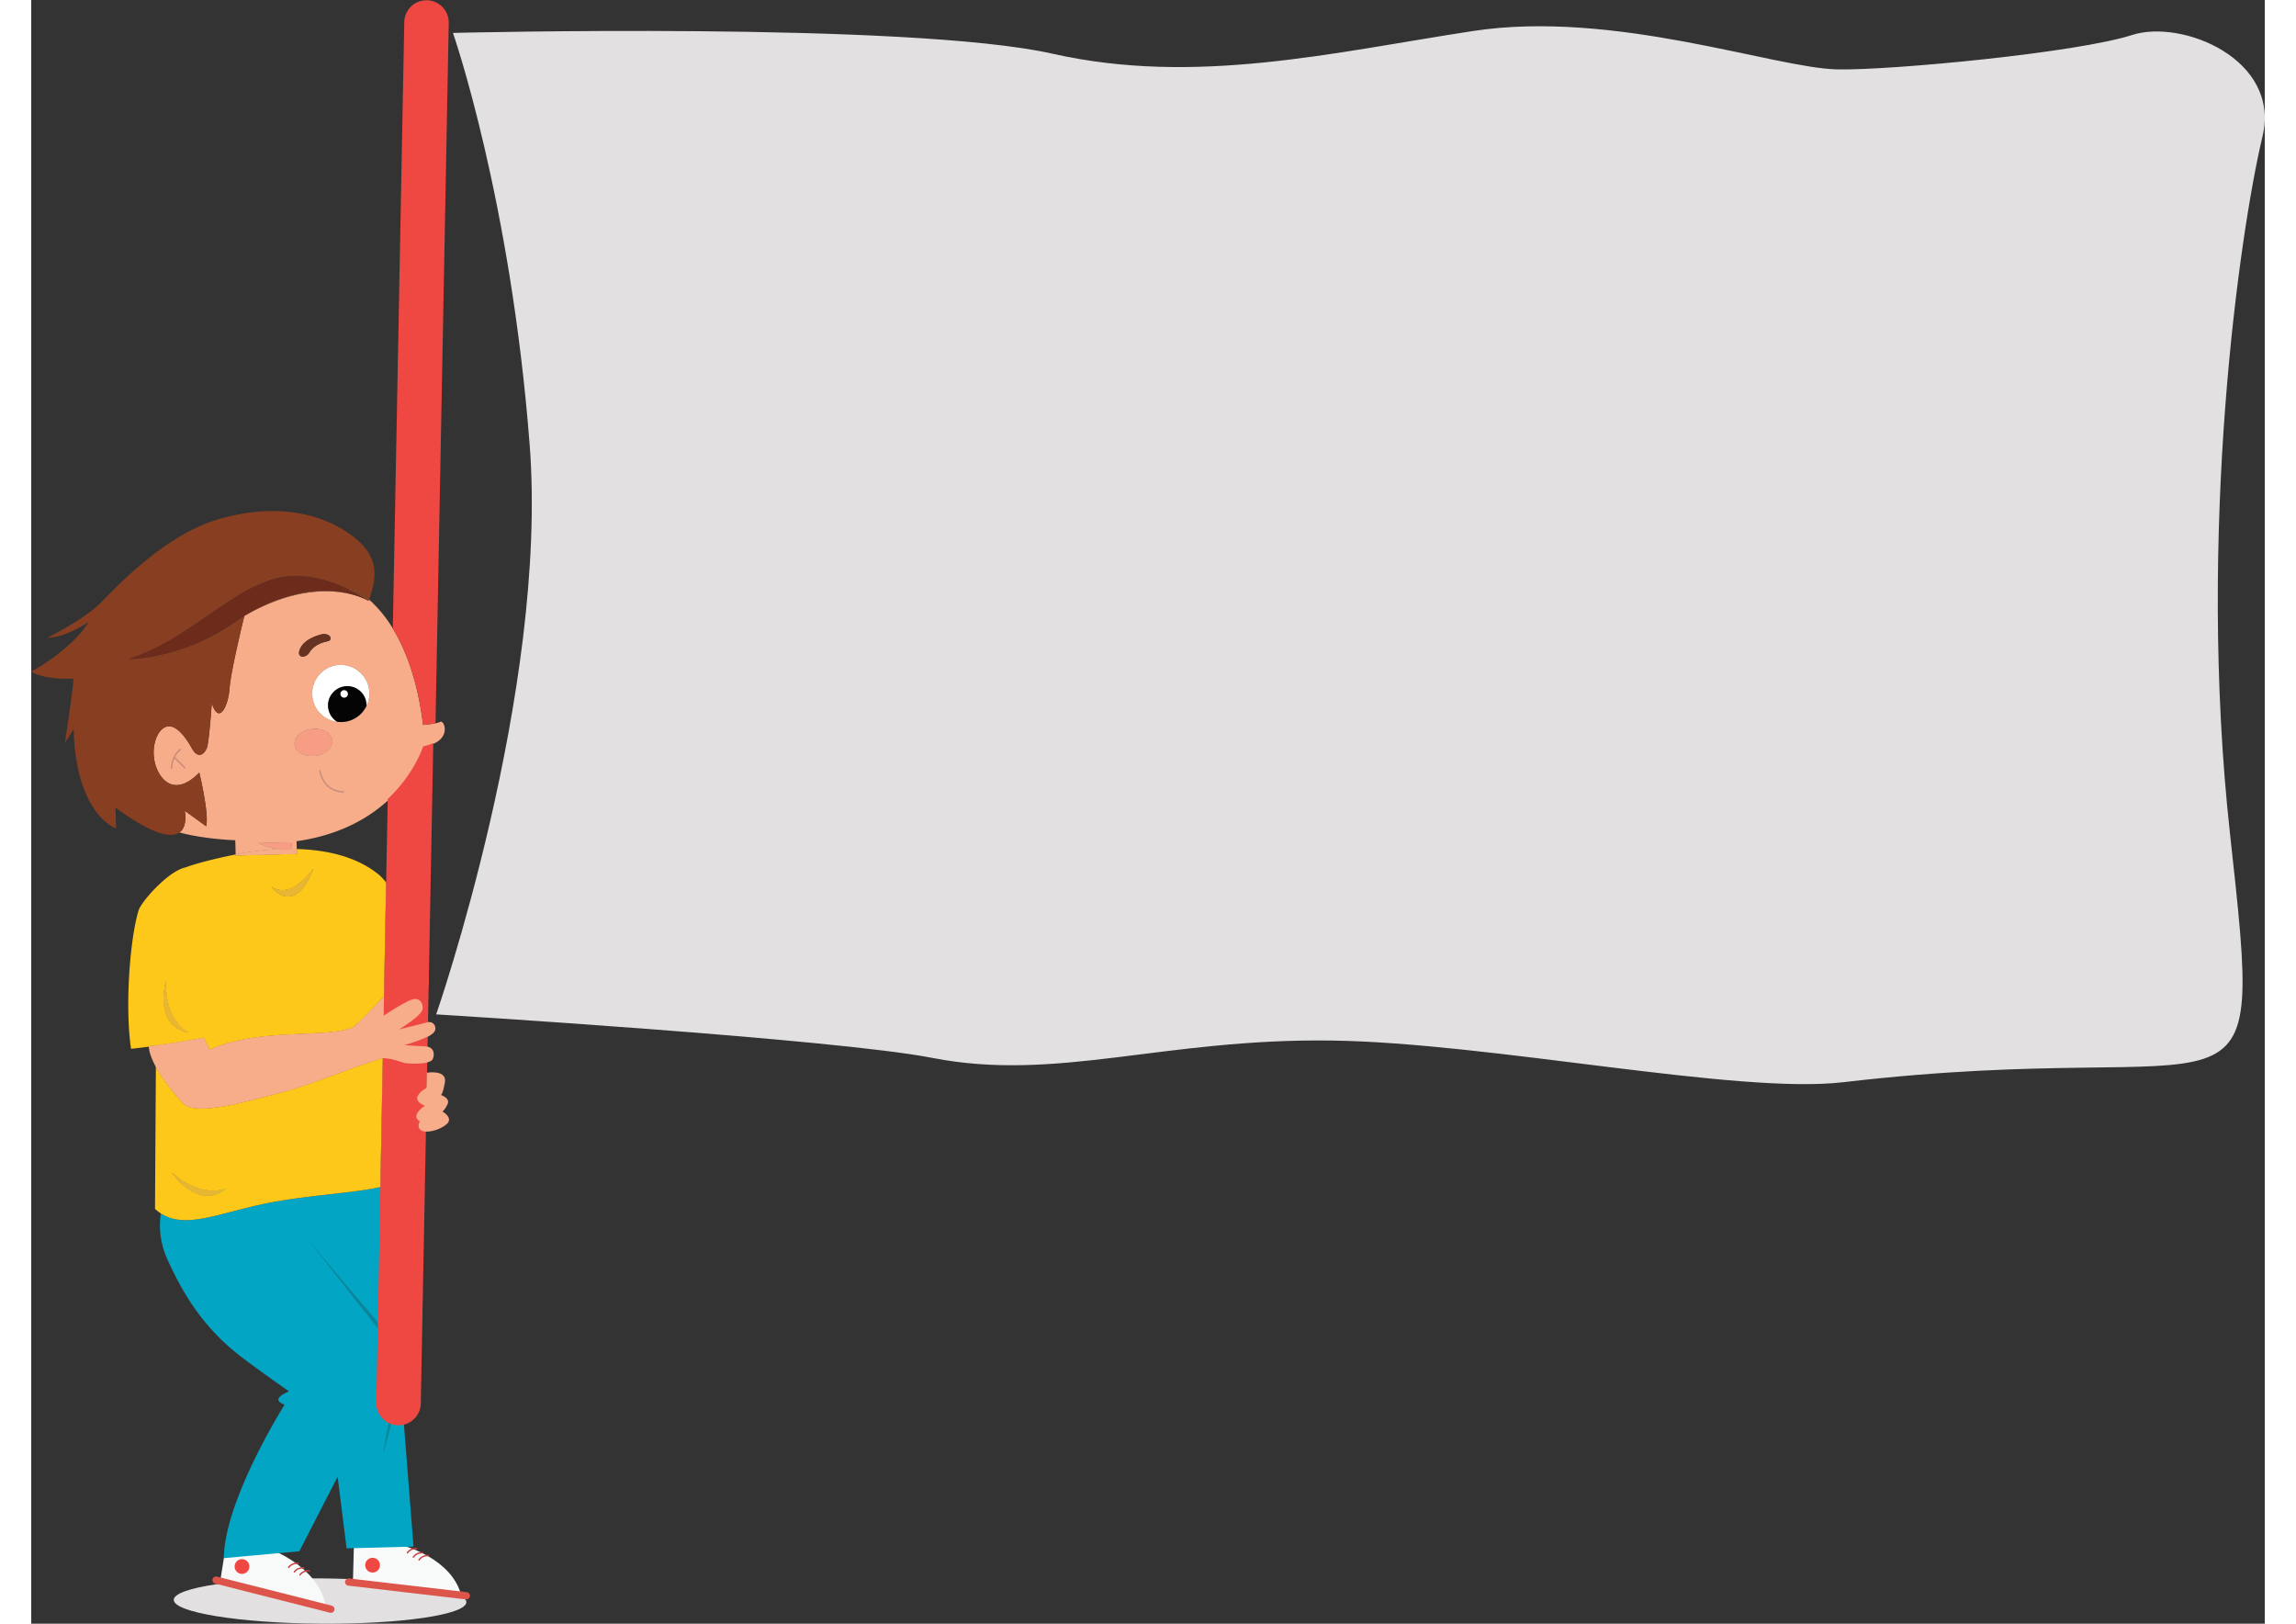 <svg xmlns="http://www.w3.org/2000/svg" width="841.89px" height="595.277px" viewBox="0 0 1139.691 828.385" class="bergGesprek">
  <rect x="0" y="0" width="1139.691" height="828.385" fill="#333333" stroke="none"/>
  <g id="Group_316" data-name="Group 316" transform="translate(-125.369 -127.611)">
    <path id="Path_846" data-name="Path 846" d="M295.342,552.865c-.05,6.382-33.515,11.289-74.748,10.962s-74.613-5.766-74.564-12.148,33.517-11.289,74.748-10.962,74.615,5.766,74.564,12.148Z" transform="translate(52.059 392.153)" fill="#e2e0e0"/>
    <g id="Group_215" data-name="Group 215" transform="translate(287.353 908.947)">
      <path id="Path_847" data-name="Path 847" d="M201.588,531.133l-.536,20.194,55.516,5.45c-4.457-19.551-29.624-26.033-29.624-26.033s-11.331-.466-25.355.389Z" transform="translate(-198.943 -523.456)" fill="#f8fafa"/>
      <path id="Path_908" data-name="Path 908" d="M60.025,7,0,0" transform="translate(0 25.795)" fill="none" stroke="#dd544a" stroke-linecap="round" stroke-width="3.708"/>
      <path id="Path_848" data-name="Path 848" d="M201.587,531.133l-.536,20.194,55.516,5.45c-4.456-19.551-29.623-26.033-29.623-26.033s-11.332-.463-25.357.389" transform="translate(-198.943 -523.455)" fill="none"/>
      <path id="Path_849" data-name="Path 849" d="M224.4,532.869a5.157,5.157,0,0,0-4.743,2.192" transform="translate(-186.65 -521.984)" fill="none" stroke="#c83d3b" stroke-linecap="round" stroke-miterlimit="10" stroke-width="0.695"/>
      <path id="Path_850" data-name="Path 850" d="M226.132,533.74a5.153,5.153,0,0,0-4.743,2.192" transform="translate(-185.507 -521.409)" fill="none" stroke="#c83d3b" stroke-linecap="round" stroke-miterlimit="10" stroke-width="0.695"/>
      <path id="Path_851" data-name="Path 851" d="M204.861,538.206a3.759,3.759,0,1,0,3.7-3.816,3.76,3.76,0,0,0-3.7,3.816Z" transform="translate(-196.426 -520.964)" fill="#ef4742"/>
      <path id="Path_852" data-name="Path 852" d="M222.572,531.564a5.152,5.152,0,0,0-4.743,2.192" transform="translate(-187.859 -522.847)" fill="none" stroke="#c83d3b" stroke-linecap="round" stroke-miterlimit="10" stroke-width="0.695"/>
      <path id="Path_853" data-name="Path 853" d="M220.887,526.305s-1.92,4.736-12.292.334c0,0,11.352,8.393,12.292-.334Z" transform="translate(-193.959 -526.305)" fill="#0a8599"/>
    </g>
    <g id="Group_216" data-name="Group 216" transform="translate(219.689 916.139)">
      <path id="Path_854" data-name="Path 854" d="M163.321,530.637l-3.19,19.948,54.315,12.707c-1.845-19.966-25.939-29.7-25.939-29.7s-11.171-1.955-25.186-2.953Z" transform="translate(-158.314 -530.635)" fill="#f8fafa"/>
      <line id="Line_43" data-name="Line 43" x1="58.581" y1="14.839" transform="translate(0 17.615)" fill="none" stroke="#dd544a" stroke-linecap="round" stroke-miterlimit="10" stroke-width="3.708"/>
      <path id="Path_855" data-name="Path 855" d="M160.131,550.586l54.315,12.706c-1.845-19.964-25.939-29.7-25.939-29.7s-11.171-1.956-25.186-2.954Z" transform="translate(-158.314 -530.636)" fill="none"/>
      <path id="Path_856" data-name="Path 856" d="M187.935,537.517a5.155,5.155,0,0,0-4.823,2.014" transform="translate(-143.132 -526.12)" fill="none" stroke="#c83d3b" stroke-linecap="round" stroke-miterlimit="10" stroke-width="0.695"/>
      <path id="Path_857" data-name="Path 857" d="M189.63,538.451a5.152,5.152,0,0,0-4.821,2.014" transform="translate(-142.01 -525.503)" fill="none" stroke="#c83d3b" stroke-linecap="round" stroke-miterlimit="10" stroke-width="0.695"/>
      <path id="Path_858" data-name="Path 858" d="M164.76,538.127a3.759,3.759,0,1,0,4.172-3.3,3.759,3.759,0,0,0-4.172,3.3Z" transform="translate(-155.273 -527.882)" fill="#ef4742"/>
      <path id="Path_859" data-name="Path 859" d="M186.153,536.144a5.153,5.153,0,0,0-4.821,2.014" transform="translate(-144.307 -527.027)" fill="none" stroke="#c83d3b" stroke-linecap="round" stroke-miterlimit="10" stroke-width="0.695"/>
    </g>
    <path id="Path_862" data-name="Path 862" d="M199.233,502.465s-.071,14.765-15.333,16.087c0,0,12.075-8.264,15.333-16.087Z" transform="translate(77.078 366.892)" fill="#0a8599"/>
    <path id="Path_863" data-name="Path 863" d="M205.51,475.692s-2.737,9.12-11.973,12.6c0,0,14.255-1.647,11.973-12.6Z" transform="translate(83.445 349.203)" fill="#0a8599"/>
    <path id="Path_864" data-name="Path 864" d="M206.609,484.869s-8.084,5.381-13.609,1.6c0,0,6.593,9.029,13.609-1.6Z" transform="translate(83.09 355.267)" fill="#0a8599"/>
    <path id="Path_865" data-name="Path 865" d="M175.652,526.305s8.966,5.17,12.389,1.443c0,0-4.661,7.514-12.389-1.443Z" transform="translate(71.629 382.642)" fill="#0a8599"/>
    <g id="Group_315" data-name="Group 315">
      <path id="Path_909" data-name="Path 909" d="M539.578,90.151c73.129,16.443,142.9-.612,214.748-11.587s153.807,18.978,185.822,19.6c27.341.528,122.276-8.494,150.352-17.55,25.556-8.243,75.9,12.414,66.57,51.659-11.732,49.353-33.54,201.36-16.639,355.5,17.777,162.107,12.264,102.6-197.371,127.113C888.9,621.219,763.069,594.737,682.2,593.627c-86.2-1.184-140.187,21.257-203.858,8.859-50.48-9.83-253.192-22.214-253.192-22.214s57.395-165.07,47.685-290.764S233.706,79.552,233.706,79.552,466.447,73.709,539.578,90.151Z" transform="translate(106.852 64.852)" fill="#e2e0e0"/>
      <path id="Path_860" data-name="Path 860" d="M148.61,419.623l2.939-.083c10.861,5.846,18.765,2.591,19.3,2.358C162.045,428.956,153.725,424.289,148.61,419.623Z" transform="translate(53.764 312.106)" fill="#0099bc"/>
      <path id="Path_861" data-name="Path 861" d="M271.16,605.595l-34.143.913-4.583-36.551-19.546,38.029-38.511,3.521c.316-29.726,31.021-78.333,31.021-78.333-8.337-2.823,2.259-6.726,2.259-6.726s-15.012-10.5-24.08-17.4c-19-14.5-29.726-31.436-38.295-50.65a41.776,41.776,0,0,1-3.056-22.768c13.651,8.851,32.3-1.677,60.3-6.344,19.646-3.271,40.337-4.417,51.73-7.141v-.233l.066-3.936,1.279-.033s.133,1.395.332,3.786c1.329,14.547,6.028,66.277,6.394,71.043.066.9.349,4.484.764,9.848.432,5.464,1,12.8,1.644,21.041.482,6.194,1.013,12.9,1.544,19.712C268.636,573.411,271.16,605.595,271.16,605.595Z" transform="translate(49.27 311.049)" fill="#02a6c4"/>
      <path id="Path_866" data-name="Path 866" d="M260.116,329.892c-11.674-9.632-27.418-12.853-42.081-13.252l.066,2.491-31.237.83-.017-.548c-1.594.316-3.039.614-4.3.9,0,0-.2.033-.548.116-2.607.548-13.95,3.039-20.708,5.6-8.586,1.661-22.618,17.354-24,22.02-4.6,15.411-6.925,49.8-3.82,70.512,0,0,3.57-.349,9.067-1.063v-.216c1.245-.149,2.474-.316,3.67-.465,14.165-1.86,24.229-3.919,24.229-3.919l.033.05,3.222,5.978c25.989-11.259,58.7-5.447,72.969-11.259,1.395-.565,15.859-15.726,15.859-15.726s-.365,7.041-.166,9.549l1.262-66.609.017-1.179A33.162,33.162,0,0,0,260.116,329.892ZM150.213,390.9A35.152,35.152,0,0,1,151.326,384c-.05,1.528-.033,2.973.05,4.351.947,16.49,10.711,21.638,11.359,21.954C151.176,408.01,149.732,397.9,150.213,390.9Zm55.068-54.951c10.18,6.775,20.725-8.635,21.273-9.433C216.44,351.9,205.281,335.953,205.281,335.953Z" transform="translate(42.828 244.124)" fill="#fec81b"/>
      <path id="Path_867" data-name="Path 867" d="M155.543,381.774c-11.558-2.292-13-12.405-12.521-19.4l1.162-2.557C145.13,376.31,154.895,381.458,155.543,381.774Z" transform="translate(50.02 272.651)" fill="#f1c826"/>
      <path id="Path_868" data-name="Path 868" d="M197.423,322.59c-10.113,25.375-21.273,9.433-21.273,9.433C186.33,338.8,196.875,323.387,197.423,322.59Z" transform="translate(71.958 248.055)" fill="#f1c826"/>
      <path id="Path_869" data-name="Path 869" d="M196.3,319.144l-31.237.83-.017-.548a154.218,154.218,0,0,1,21.256-2.624c2.076-.116,4.2-.183,6.36-.183,1.179,0,2.375.017,3.57.033Z" transform="translate(64.625 244.111)" fill="#f1c826"/>
      <path id="Path_870" data-name="Path 870" d="M205.135,398.284c-13.518,3.3-43.858,12.92-50.6,5.563-7.124-7.772-11.342-13.916-13.817-18.5l-.448,72.421a22.078,22.078,0,0,0,2.973,2.308c13.651,8.851,32.3-1.677,60.3-6.344,19.646-3.272,40.337-4.417,51.73-7.141v-.233l.066-3.936,1.179-61.494C246.32,383.454,217.989,395.145,205.135,398.284Zm-28.779,49.122c-8.8,7.058-17.121,2.391-22.236-2.275a35.4,35.4,0,0,1-5.214-5.912,41.578,41.578,0,0,0,8.154,5.829C167.92,450.894,175.825,447.639,176.356,447.406Z" transform="translate(48.254 286.598)" fill="#fec81b"/>
      <path id="Path_871" data-name="Path 871" d="M172.921,424.217c-8.8,7.058-17.121,2.391-22.236-2.275a35.4,35.4,0,0,1-5.214-5.912,41.583,41.583,0,0,0,8.154,5.829C164.485,427.7,172.389,424.45,172.921,424.217Z" transform="translate(51.689 309.787)" fill="#f1c826"/>
      <path id="Path_872" data-name="Path 872" d="M279.82,375.8l-.033,1.661a21.192,21.192,0,0,1-4.052,10.3c-6.31,9.217-17.686,16.357-17.686,16.357s.531,5.131,1.3,12.721c1.993,20.077,5.547,57.409,4.866,62.939,0,0-2.757.864-7.44,2.092-.233.05-.482.116-.731.183-.3.083-.614.15-.947.233v-.233l.066-3.936,1.179-61.494c-10.2,2.524-38.527,14.215-51.381,17.354-13.518,3.3-43.858,12.92-50.6,5.563-7.124-7.772-11.342-13.916-13.817-18.5l.066-10.794v-.216c14.165-1.86,24.229-3.919,24.229-3.919l.033.05,3.222,5.978c25.989-11.259,58.7-5.447,72.969-11.259,1.395-.565,15.859-15.727,15.859-15.727s-.365,7.041-.166,9.549l1.262-66.609.017-1.179c.315.382.614.781.93,1.179,8.835,11.608,17.669,32.881,20.559,45.585A11.7,11.7,0,0,1,279.82,375.8Z" transform="translate(48.432 250.909)" fill="#f1c826"/>
      <path id="Path_873" data-name="Path 873" d="M186.911,436.189s38.8,49.227,40.354,51.363,10.4,9.057,4.713,30.151-5.91,28.092-5.91,28.092,9.459-34.982,9.947-39.431.737-13-4.826-18.389-44.278-51.786-44.278-51.786Z" transform="translate(79.068 323.105)" fill="#0a8599"/>
      <path id="Path_874" data-name="Path 874" d="M286.172,304.064a10.221,10.221,0,0,1-2.491.747,57.149,57.149,0,0,1-6.344.847c-2.806-23.017-9.034-38.693-15.444-49.205a63.289,63.289,0,0,0-12.09-14.73c-.066.232-.149.465-.232.7-.033-.017-.05-.033-.083-.05a.417.417,0,0,1-.116-.066,35.661,35.661,0,0,0-3.4-1.611,7.009,7.009,0,0,0-.747-.3c-.266-.1-.531-.216-.814-.3-.183-.05-.382-.116-.565-.183a1.3,1.3,0,0,1-.233-.083c-.4-.116-.8-.249-1.245-.382-.249-.066-.515-.149-.781-.216A43.4,43.4,0,0,0,237,238.218a.126.126,0,0,1-.066-.017c-.648-.1-1.329-.2-2.026-.3-.365-.05-.731-.1-1.113-.133-1.3-.133-2.674-.249-4.135-.3q-2.341-.075-4.932.05h-.1a.366.366,0,0,0-.133.017c-.78.033-1.594.1-2.425.166-.864.083-1.76.183-2.657.3-.1.017-.2.017-.3.033-.448.066-.913.133-1.378.2-.448.083-.913.149-1.395.232l-.548.1a77.732,77.732,0,0,0-8.386,2.059h-.017c-1.013.3-2.026.631-3.072,1-.781.266-1.578.548-2.375.847-1.511.565-3.039,1.179-4.617,1.877-.482.2-.963.415-1.461.648-.963.432-1.96.9-2.956,1.395-.5.232-1,.482-1.511.747-.5.249-1.013.515-1.528.8-.5.266-1.013.548-1.528.83s-1.03.565-1.561.864a1.242,1.242,0,0,0-.2.116c-.149.083-.3.183-.448.282-.3,1.2-6.925,28.132-7.539,36.916-.648,8.984-5.381,19.1-9.067,7.589,0,0-1.378,19.729-2.474,22.7s-4.384,6.427-7.788.2-8.718-12.837-13.518-10.661c-4.783,2.192-7.755,11.824-4.583,20.41,3.155,8.586,10.944,14.116,21.971,2.79,0,0,5.115,21.024,3.521,27.384l-10.944-7.938s1.71,7.955-2.69,11.093c12.771,3.487,28.48,3.969,28.48,3.969l.2,7.257a154.224,154.224,0,0,1,21.256-2.624,60.609,60.609,0,0,1-9.632-3.122l16.557-.432s1.063,2.242-.565,3.371c1.179,0,2.375.017,3.57.033l-.116-3.986c21.605-3.022,36.5-11.591,46.515-20.692.332-.3.648-.581.963-.88,13.883-13.036,18.051-26.836,18.051-26.836a21.152,21.152,0,0,0,4.235-1.246c.332-.149.664-.3.963-.465C291.3,310.839,287.883,303.15,286.172,304.064ZM214.83,266.3c2.192-4.251,8.021-6.161,10.562-6.809a5.123,5.123,0,0,1,2.873.017c2.574.847,2.126,3.089.614,3.4-1.777.382-6.892,1.345-9.731,6.012C217.454,271.7,212.024,271.78,214.83,266.3Zm7.373,55.1c-5.264.648-9.9-1.877-10.363-5.63-.448-3.77,3.438-7.323,8.7-7.971s9.914,1.877,10.379,5.646C231.37,317.2,227.468,320.753,222.2,321.4Zm26.288-25.574a14.531,14.531,0,1,1,1.3-7.955A14.328,14.328,0,0,1,248.492,295.827Z" transform="translate(47.975 191.803)" fill="#f7ad8a"/>
      <path id="Path_875" data-name="Path 875" d="M167.72,245.1l.448-.249c-.149.083-.3.183-.448.282Z" transform="translate(66.389 196.695)" fill="#e6b190"/>
      <path id="Path_876" data-name="Path 876" d="M224.938,239.908c-.4-.116-.8-.249-1.245-.382-.249-.066-.515-.149-.781-.216-1.362-.365-2.89-.714-4.583-1.013a.126.126,0,0,1-.066-.017c-.648-.1-1.329-.2-2.026-.3-.365-.05-.731-.1-1.113-.133-1.3-.133-2.674-.249-4.135-.3q-2.341-.075-4.932.05h-.1a.366.366,0,0,0-.133.017c-.78.033-1.594.1-2.425.166-.864.083-1.76.183-2.657.3-.1.017-.2.017-.3.033-.448.066-.913.133-1.378.2-.448.083-.913.149-1.395.232l-.548.1a77.732,77.732,0,0,0-8.386,2.059h-.017c-1.013.3-2.026.631-3.072,1-.781.266-1.578.548-2.375.847-1.511.565-3.039,1.179-4.617,1.877-.482.2-.963.415-1.461.648-.963.432-1.96.9-2.956,1.395-.5.232-1,.482-1.511.747-.5.249-1.013.515-1.528.8-.5.266-1.013.531-1.528.83-.515.282-1.03.565-1.561.864C189.184,237.085,209.975,234.694,224.938,239.908Z" transform="translate(66.647 191.724)" fill="#e6b190"/>
      <path id="Path_877" data-name="Path 877" d="M202.33,238.88a7.466,7.466,0,0,1,.8.266c-.183-.05-.382-.116-.565-.183A1.306,1.306,0,0,1,202.33,238.88Z" transform="translate(89.254 192.752)" fill="#e6b190"/>
      <path id="Path_878" data-name="Path 878" d="M203.75,239.4a24.6,24.6,0,0,1,3.4,1.611A35.661,35.661,0,0,0,203.75,239.4Z" transform="translate(90.193 193.095)" fill="#e6b190"/>
      <path id="Path_879" data-name="Path 879" d="M210.3,242.121c-.066.232-.149.465-.232.7-.033-.017-.05-.033-.083-.05a.416.416,0,0,1-.116-.066,72.892,72.892,0,0,0-10.23-5.862l3.222.149A31.8,31.8,0,0,1,210.3,242.121Z" transform="translate(87.477 191.403)" fill="#e6b190"/>
      <path id="Path_880" data-name="Path 880" d="M196.3,320.485l-31.237.83-.017-.548a154.219,154.219,0,0,1,21.256-2.624,60.611,60.611,0,0,1-9.632-3.122l16.557-.432s1.063,2.242-.565,3.371c1.179,0,2.375.017,3.57.033Z" transform="translate(64.625 242.77)" fill="#f7ad8a"/>
      <path id="Path_881" data-name="Path 881" d="M202.3,285.5c.448,3.753-3.454,7.307-8.718,7.955s-9.9-1.877-10.363-5.63c-.448-3.77,3.438-7.323,8.7-7.971S201.83,281.727,202.3,285.5Z" transform="translate(76.602 219.752)" fill="#e6b190"/>
      <path id="Path_882" data-name="Path 882" d="M216.294,280.856a14.531,14.531,0,1,1,1.3-7.955A14.328,14.328,0,0,1,216.294,280.856Z" transform="translate(80.173 206.773)" fill="#e6b190"/>
      <path id="Path_883" data-name="Path 883" d="M274.65,257.994a31.8,31.8,0,0,0-7.44-5.132l-3.222-.149c-9.632-4.6-24.594-9.466-38.942-4.916a79.143,79.143,0,0,0-16.64,7.788c-12.538,7.44-24.76,17.57-39.524,25.441a108.112,108.112,0,0,1-16.856,7.29,82.721,82.721,0,0,0,16.059-2.159A105.022,105.022,0,0,0,205.284,270c1.893-1.329,3.8-2.557,5.7-3.7-.3,1.2-6.925,28.132-7.539,36.917-.648,8.984-5.381,19.1-9.067,7.589,0,0-1.378,19.729-2.474,22.7s-4.384,6.427-7.788.2-8.718-12.837-13.518-10.661c-4.783,2.192-7.755,11.824-4.583,20.41,3.155,8.586,10.944,14.116,21.971,2.79,0,0,5.115,21.024,3.521,27.384l-10.944-7.938s1.71,7.955-2.69,11.093c-3.969,2.84-12.92,1.76-32.632-12.638l.282,10.578s-20.609-6.842-21.638-50.75l-4.5,7.207s4.019-25.84,4.417-32.9c0,0-14.082.963-21.555-3.537,0,0,20.277-10.844,29.311-25.342,0,0-11.558,7.955-21.107,8.071,0,0,18.865-9.333,27.451-18.085s32.732-34.226,58.987-42.131c26.238-7.9,49.687-5,66.908,6.593C280.661,235.21,278.6,246.519,274.65,257.994Z" transform="translate(23.129 175.53)" fill="#883e21"/>
      <path id="Path_884" data-name="Path 884" d="M224.938,239.908c-.4-.116-.8-.249-1.245-.382-.249-.066-.515-.149-.781-.216-1.362-.365-2.89-.714-4.583-1.013a.126.126,0,0,1-.066-.017c-.648-.1-1.329-.2-2.026-.3-.365-.05-.731-.1-1.113-.133-1.3-.133-2.674-.249-4.135-.3q-2.341-.075-4.932.05h-.1a.366.366,0,0,0-.133.017c-.78.033-1.594.1-2.425.166-.864.083-1.76.183-2.657.3-.1.017-.2.017-.3.033-.448.066-.913.133-1.378.2-.448.083-.913.149-1.395.232l-.548.1a77.732,77.732,0,0,0-8.386,2.059h-.017c-1.013.3-2.026.631-3.072,1-.781.266-1.578.548-2.375.847-1.511.565-3.039,1.179-4.617,1.877-.482.2-.963.415-1.461.648-.963.432-1.96.9-2.956,1.395-.5.232-1,.482-1.511.747-.5.249-1.013.515-1.528.8-.5.266-1.013.531-1.528.83-.515.282-1.03.565-1.561.864C189.184,237.085,209.975,234.694,224.938,239.908Z" transform="translate(66.647 191.724)" fill="#7d3f22"/>
      <path id="Path_885" data-name="Path 885" d="M202.33,238.88a7.466,7.466,0,0,1,.8.266c-.183-.05-.382-.116-.565-.183A1.306,1.306,0,0,1,202.33,238.88Z" transform="translate(89.254 192.752)" fill="#7d3f22"/>
      <path id="Path_886" data-name="Path 886" d="M210.3,242.121c-.066.232-.149.465-.232.7-.033-.017-.05-.033-.083-.05a.416.416,0,0,1-.116-.066,72.892,72.892,0,0,0-10.23-5.862l3.222.149A31.8,31.8,0,0,1,210.3,242.121Z" transform="translate(87.477 191.403)" fill="#7d3f22"/>
      <path id="Path_887" data-name="Path 887" d="M254.411,245.382a24.593,24.593,0,0,0-3.4-1.611,7,7,0,0,0-.747-.3c-.266-.1-.531-.216-.814-.3a7.468,7.468,0,0,0-.8-.266c-14.963-5.214-35.754-2.823-56.828,9.8a1.242,1.242,0,0,0-.2.116l-.448.249v.033c-1.893,1.146-3.8,2.375-5.7,3.7a105.022,105.022,0,0,1-37.2,16.158,82.72,82.72,0,0,1-16.059,2.159,108.11,108.11,0,0,0,16.856-7.29c14.763-7.872,26.986-18,39.524-25.441a79.142,79.142,0,0,1,16.64-7.788c14.348-4.55,29.311.316,38.942,4.916A72.892,72.892,0,0,1,254.411,245.382Z" transform="translate(42.936 188.724)" fill="#6d2b1c"/>
      <path id="Path_888" data-name="Path 888" d="M167.72,245.1l.448-.249c-.149.083-.3.183-.448.282Z" transform="translate(66.389 196.695)" fill="#663222"/>
      <path id="Path_889" data-name="Path 889" d="M207.154,241.011a35.661,35.661,0,0,0-3.4-1.611A24.6,24.6,0,0,1,207.154,241.011Z" transform="translate(90.193 193.095)" fill="#663222"/>
      <path id="Path_890" data-name="Path 890" d="M149.916,286.028a11.1,11.1,0,0,0-3.215,4.047,13.7,13.7,0,0,0-1.365,5.532" transform="translate(51.601 223.9)" fill="none" stroke="#c68b79" stroke-linecap="round" stroke-linejoin="round" stroke-width="0.71"/>
      <line id="Line_44" data-name="Line 44" x2="5.45" y2="5.352" transform="translate(198.303 513.975)" fill="none" stroke="#c68b79" stroke-linecap="round" stroke-linejoin="round" stroke-width="0.71"/>
      <path id="Path_891" data-name="Path 891" d="M216.294,280.856v-.05c0-3.653-6.41.482-9.964-1.229-4.567-2.175-6.178-7.207-8.253-3.986a4.575,4.575,0,0,0-.249.415c-.083.149-.166.316-.249.482a9.825,9.825,0,0,0,3.72,12.588A14.544,14.544,0,1,1,217.589,272.9,14.328,14.328,0,0,1,216.294,280.856Z" transform="translate(80.173 206.773)" fill="#fff"/>
      <path id="Path_892" data-name="Path 892" d="M207.5,267.539a9.835,9.835,0,0,0-12.621,3.77,4.564,4.564,0,0,0-.249.415c-.083.149-.166.316-.249.482a9.825,9.825,0,0,0,3.72,12.588,14.392,14.392,0,0,0,15-8.22v-.05A9.8,9.8,0,0,0,207.5,267.539Zm-7.556,2.225a1.913,1.913,0,1,1,.913,2.541A1.921,1.921,0,0,1,199.944,269.764Z" transform="translate(83.371 211.057)" fill="#040404"/>
      <path id="Path_893" data-name="Path 893" d="M193.577,293.451c-5.264.648-9.9-1.877-10.363-5.63-.448-3.77,3.438-7.323,8.7-7.971s9.914,1.877,10.379,5.646C202.743,289.25,198.841,292.8,193.577,293.451Z" transform="translate(76.602 219.752)" fill="#f69d84"/>
      <path id="Path_894" data-name="Path 894" d="M203.039,303.35s-9.853.631-12.1-10.738" transform="translate(81.731 228.25)" fill="none" stroke="#c68b79" stroke-linecap="round" stroke-linejoin="round" stroke-width="0.679"/>
      <path id="Path_895" data-name="Path 895" d="M199.364,254.219c-1.777.382-6.892,1.345-9.731,6.012-1.694,2.773-7.124,2.856-4.318-2.624,2.192-4.251,8.021-6.161,10.562-6.809a5.123,5.123,0,0,1,2.873.017C201.324,251.662,200.875,253.9,199.364,254.219Z" transform="translate(77.49 200.495)" fill="#663222"/>
      <path id="Path_896" data-name="Path 896" d="M188.042,317.961c-.963.648-2.823.93-6.36.183a60.612,60.612,0,0,1-9.632-3.122l16.557-.432S189.67,316.832,188.042,317.961Z" transform="translate(69.25 242.77)" fill="#f69d84"/>
      <path id="Path_897" data-name="Path 897" d="M197.423,322.59c-10.113,25.375-21.273,9.433-21.273,9.433C186.33,338.8,196.875,323.387,197.423,322.59Z" transform="translate(71.958 248.055)" fill="#e9b633"/>
      <path id="Path_898" data-name="Path 898" d="M155.543,383.5c-11.558-2.292-13-12.405-12.521-19.4a35.152,35.152,0,0,1,1.113-6.908c-.05,1.528-.033,2.973.05,4.351C145.13,378.041,154.895,383.189,155.543,383.5Z" transform="translate(50.02 270.921)" fill="#f1c826"/>
      <path id="Path_899" data-name="Path 899" d="M166.3,374.65c-8.552,1.794-17.387,3.155-24.262,4.085-1.3.166-2.524.332-3.67.465v-.216c1.245-.149,2.474-.316,3.67-.465,14.165-1.86,24.229-3.919,24.229-3.919Z" transform="translate(46.999 282.416)" fill="#f1c826"/>
      <path id="Path_901" data-name="Path 901" d="M237.349,284.06l-.017.465-2.259,119.584-.033,1.661-.1,5.347-.133,6.775-.166,8.586-.133,7.423-.1,5.115-.149,8.021-.1,5.231-.565,30.075-2.624,138.682a11.328,11.328,0,0,1-8.6,10.794,10.687,10.687,0,0,1-2.74.349H219.4a10.651,10.651,0,0,1-3.5-.631,8.179,8.179,0,0,1-1.246-.515,11.324,11.324,0,0,1-6.377-10.429l.714-37.9.066-3.139v-.016l1.3-68.951v-.233l.066-3.936,1.179-61.494.415-21.921L213.27,356.4l.017-1.179.8-41.732.017-.88c13.883-13.036,18.051-26.836,18.051-26.836A19.054,19.054,0,0,0,237.349,284.06Z" transform="translate(93.178 222.6)" fill="#ef4742"/>
      <path id="Path_902" data-name="Path 902" d="M241.887,67.369l-.166,8.818-.1,4.949L235.128,424.81a57.152,57.152,0,0,1-6.344.847c-2.807-23.017-9.034-38.693-15.444-49.205l5.846-309.514a11.353,11.353,0,0,1,22.7.432Z" transform="translate(96.528 71.803)" fill="#ef4742"/>
      <path id="Path_904" data-name="Path 904" d="M225.287,393.466c-9.479,5.942-.294,8.822-.294,8.822-8.1,5.493-2.616,8-2.616,8s-1.828,2.881.588,4.544,9.355.126,13.066-3.129-2.169-6.485-2.169-6.485,1.069-.428,2.624-3.66-3.4-4.763-3.4-4.763.907.061,2.059-6.339c1.217-6.756-9.175-5.019-9.175-5.019l-.218,7.659Z" transform="translate(101.301 289.443)" fill="#f7ad8a"/>
      <path id="Path_905" data-name="Path 905" d="M155.543,383.5c-11.558-2.292-13-12.405-12.521-19.4a35.152,35.152,0,0,1,1.113-6.908c-.05,1.528-.033,2.973.05,4.351C145.13,378.041,154.895,383.189,155.543,383.5Z" transform="translate(50.02 270.921)" fill="#e9b633"/>
      <path id="Path_906" data-name="Path 906" d="M283.362,393.566c-.332.98-1.445,1.611-2.923,1.993-3.471.93-8.934.548-10.678.415-1.611-.15-4.932-1.644-8.984-2.308a24.14,24.14,0,0,0-2.508-.266v-.066c-.166.033-.332.083-.5.116-10.2,2.524-38.527,14.215-51.381,17.354-13.518,3.3-43.858,12.92-50.6,5.563-7.124-7.772-11.342-13.916-13.817-18.5-3.321-6.095-3.587-9.482-3.6-10.329v-.216c1.245-.149,2.474-.316,3.67-.465,14.165-1.86,24.229-3.919,24.229-3.919l.033.05,3.222,5.978c25.989-11.259,58.7-5.447,72.969-11.259,1.395-.565,15.859-15.727,15.859-15.727s-.365,7.041-.166,9.549a1.341,1.341,0,0,0,.017.266c3.521-2.524,11.508-7.373,14.381-8.3,2.076-.664,3.653-.1,4.583,1.1a5.067,5.067,0,0,1,.864,3.853c-.432,3.222-11.293,9.848-11.973,10.263.7-.166,11.857-2.906,14.481-3.637a1.74,1.74,0,0,1,.282-.066,3.194,3.194,0,0,1,2.641,5.58,11.1,11.1,0,0,1-2.773,1.843,77.41,77.41,0,0,1-11.99,4.284s6.842.5,10.678.664a5.478,5.478,0,0,1,1.212.166C283.462,388.169,284.359,390.626,283.362,393.566Z" transform="translate(46.999 274.078)" fill="#f7ad8a"/>
      <path id="Path_907" data-name="Path 907" d="M172.921,424.217c-8.8,7.058-17.121,2.391-22.236-2.275a35.4,35.4,0,0,1-5.214-5.912,41.583,41.583,0,0,0,8.154,5.829C164.485,427.7,172.389,424.45,172.921,424.217Z" transform="translate(51.689 309.787)" fill="#e9b633"/>
    </g>
  </g>
</svg>
